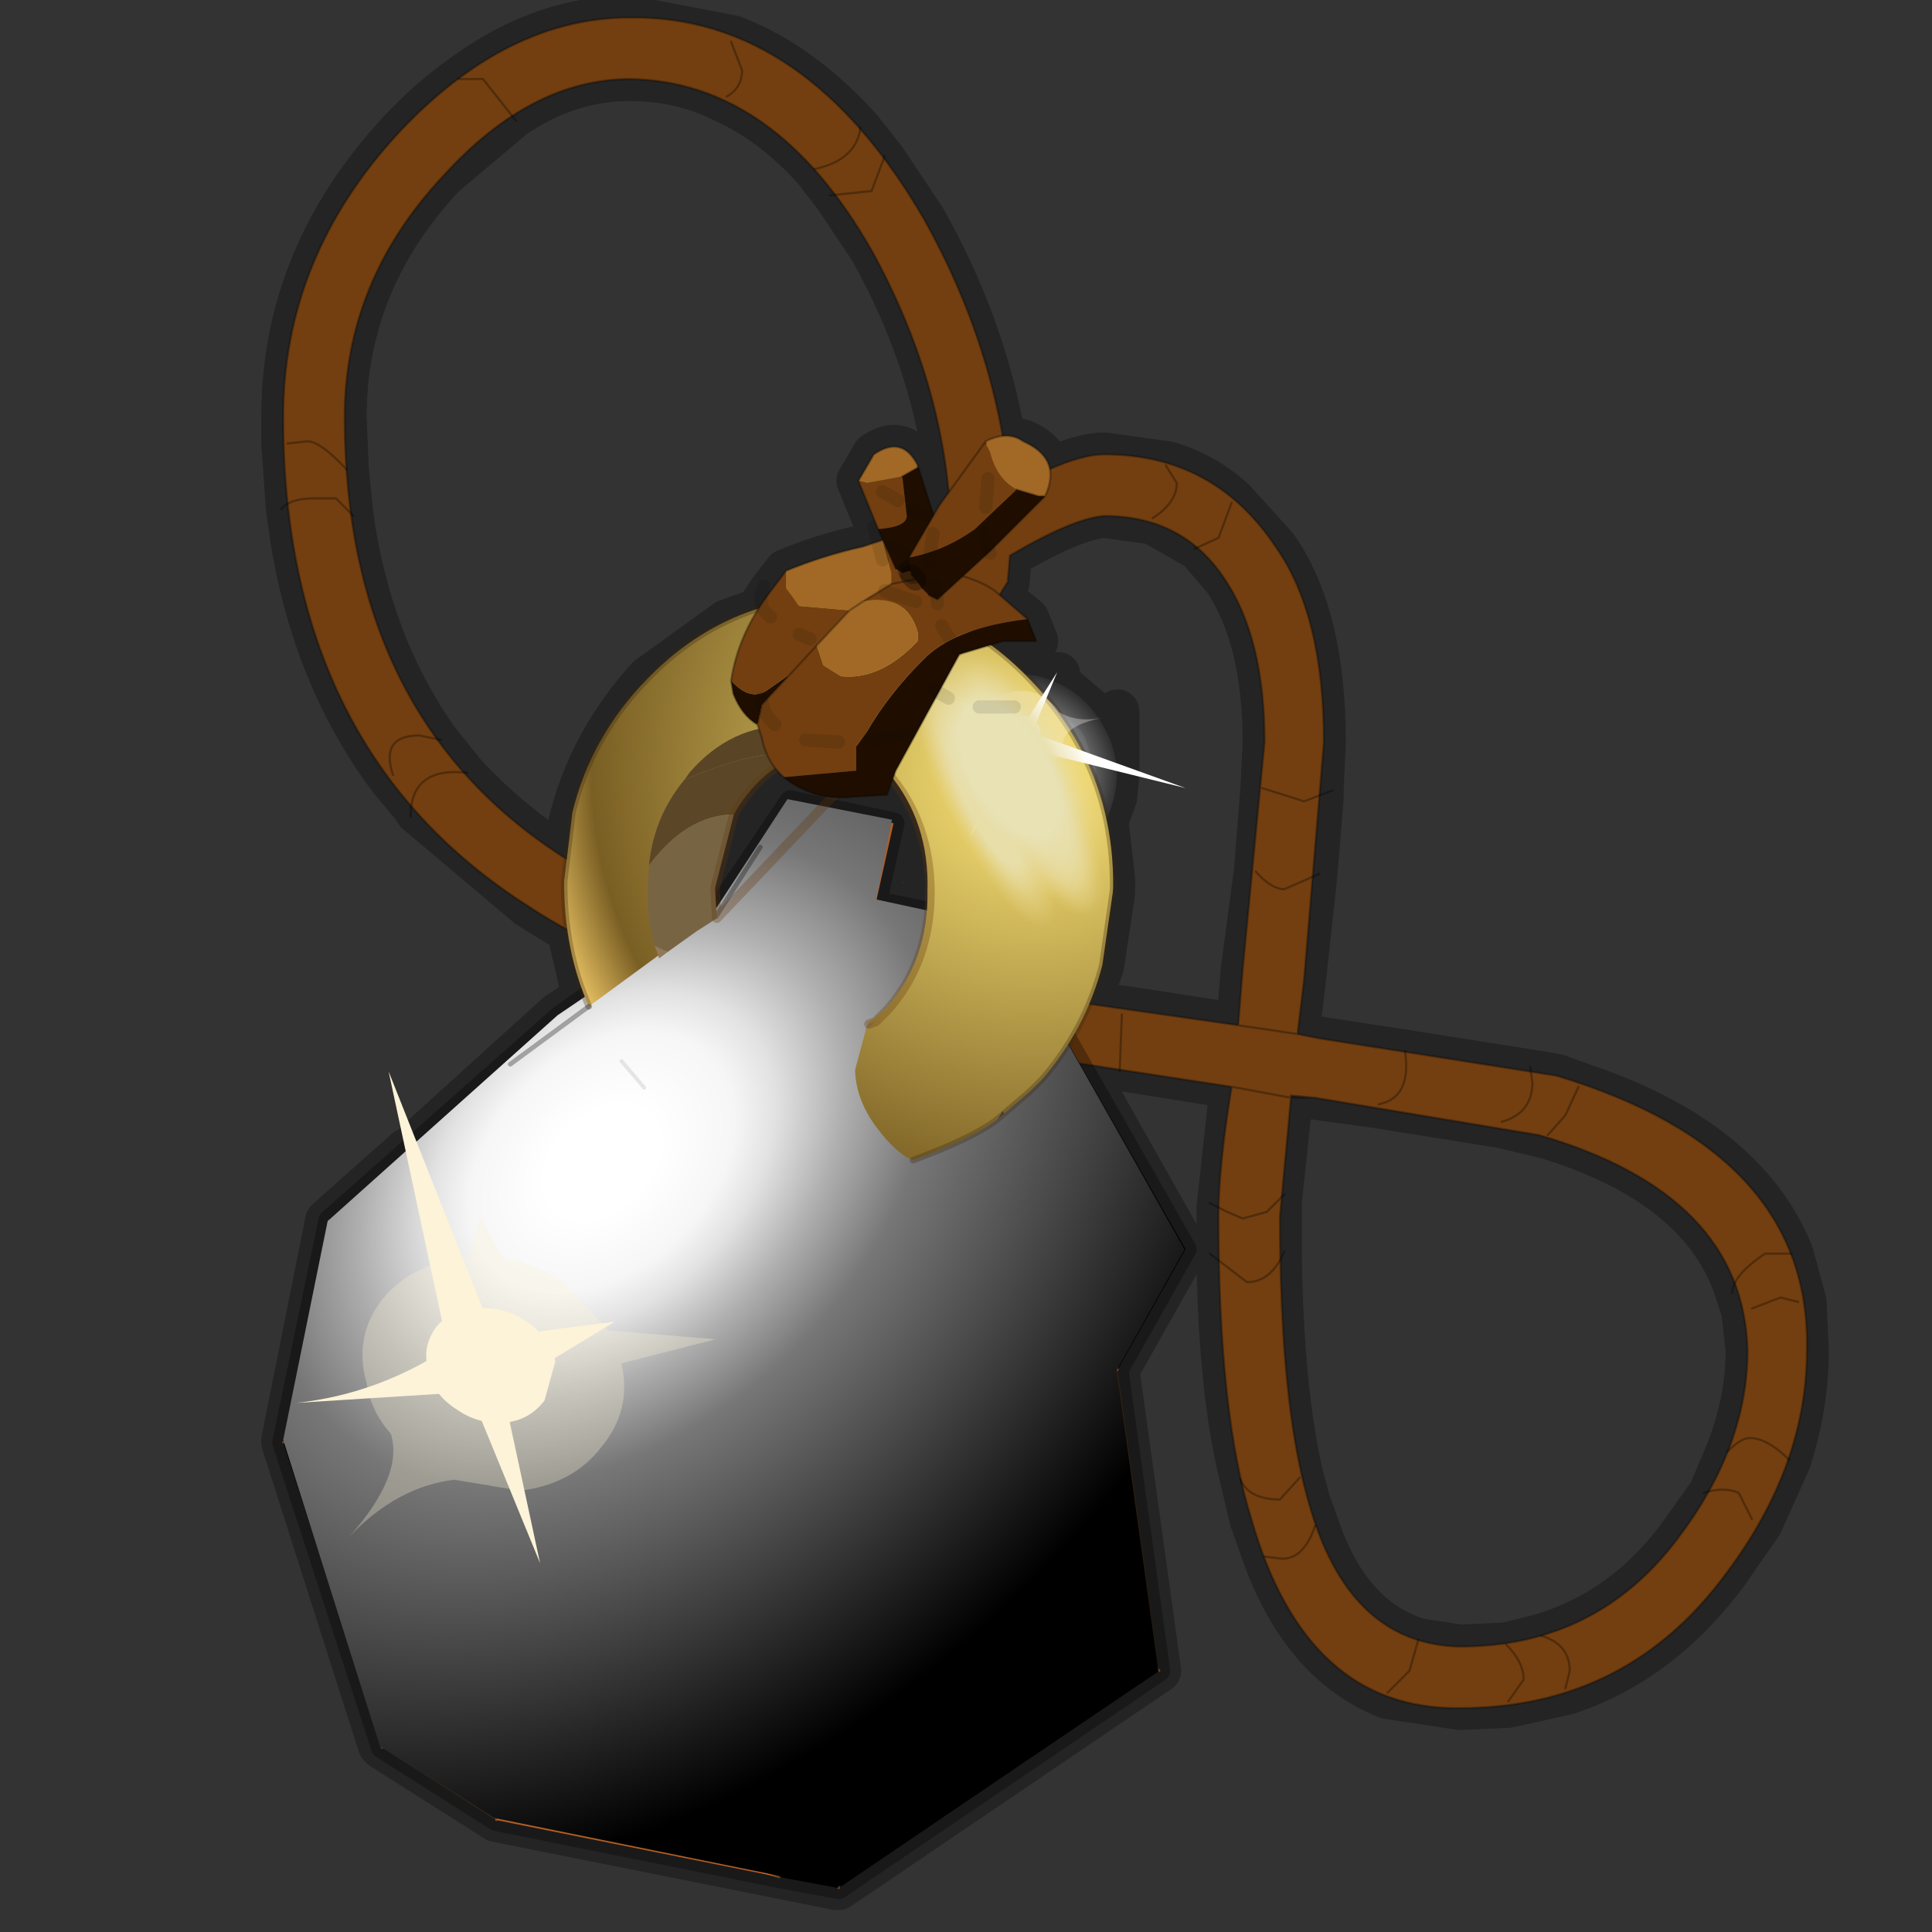 <?xml version="1.0" encoding="UTF-8" standalone="no"?>
<svg xmlns:xlink="http://www.w3.org/1999/xlink" height="440.0px" width="440.0px" xmlns="http://www.w3.org/2000/svg">
  <rect width="100%" height="100%" fill="#333333" stroke="none"/>
  <g transform="matrix(10.0, 0.0, 0.0, 10.0, 0.0, 0.0)">
    <use height="44.1" transform="matrix(1.0, 0.0, 0.0, 1.0, 0.0, -0.1)" width="44.0" xlink:href="#shape0"/>
    <use height="21.15" transform="matrix(1.19, 0.0, 0.0, 1.172, 6.45, 18.2)" width="17.25" xlink:href="#sprite0"/>
    <use height="64.5" transform="matrix(-0.041, 0.208, -0.212, -0.041, 27.572, 15.046)" width="59.1" xlink:href="#sprite1"/>
    <use height="25.7" transform="matrix(1.0, 0.0, 0.0, 1.0, 6.75, 9.9)" width="17.15" xlink:href="#shape6"/>
  </g>
  <defs>
    <g id="shape0" transform="matrix(1.0, 0.0, 0.0, 1.0, 0.0, 0.1)">
      <path d="M44.0 44.0 L0.0 44.0 0.0 0.0 44.0 0.0 44.0 44.0" fill="#43adca" fill-opacity="0.0" fill-rule="evenodd" stroke="none"/>
      <path d="M9.25 26.2 L7.45 27.8 6.45 32.8 6.45 32.85 8.65 39.75 8.7 39.8 11.3 41.45 19.05 43.0 19.1 43.0 26.4 38.05 25.45 31.2 27.0 28.45 24.6 24.2 25.55 24.35 28.05 24.75 27.75 27.5 27.75 27.7 27.75 28.55 27.75 28.75 Q27.8 31.8 28.3 33.75 L28.5 34.6 28.8 35.45 Q29.7 37.9 31.6 38.65 L33.25 38.9 34.35 38.85 35.7 38.55 Q37.8 37.85 39.3 35.85 L40.1 34.7 40.75 33.25 Q41.15 32.0 41.15 30.75 L41.1 29.65 40.8 28.55 Q39.75 25.95 36.0 24.7 L35.45 24.5 34.85 24.4 32.0 23.95 30.05 23.65 29.55 23.55 29.7 22.3 29.95 20.0 30.1 18.2 30.1 18.0 30.15 16.9 Q30.15 14.0 29.05 12.45 L28.1 11.4 Q27.45 10.8 26.6 10.55 L25.15 10.35 Q24.65 10.35 23.9 10.7 23.85 10.3 23.3 10.05 L22.85 9.95 Q22.4 7.4 21.05 5.0 L20.15 3.65 19.6 2.95 Q18.25 1.45 16.7 0.85 L14.35 0.4 Q12.3 0.4 10.45 1.8 9.75 2.3 9.1 3.0 6.45 5.85 6.45 9.5 L6.45 10.1 6.55 11.5 Q6.95 15.15 8.9 17.75 L9.4 18.35 9.5 18.5 12.05 20.65 12.95 21.2 13.3 22.7 12.7 23.1 9.5 26.0 M21.25 11.7 L20.9 10.6 Q20.55 9.9 19.9 10.35 L19.55 10.95 20.0 12.05 20.1 12.3 20.0 12.35 19.65 12.45 Q18.75 12.65 17.9 13.0 L17.55 13.45 17.45 13.6 17.35 13.75 17.25 13.9 16.55 14.15 14.75 15.45 Q13.5 16.85 13.05 18.5 12.9 19.0 12.9 19.55 L12.8 19.5 Q11.5 18.65 10.55 17.6 L9.95 16.85 Q8.4 14.65 8.0 11.7 L7.9 10.7 7.85 9.5 Q7.85 6.4 10.1 4.0 L11.7 2.65 Q12.95 1.8 14.35 1.8 15.5 1.8 16.5 2.3 17.6 2.8 18.55 3.85 L19.05 4.5 19.85 5.7 Q21.35 8.4 21.6 11.2 L21.4 11.5 21.25 11.75 21.25 11.7 M26.25 11.9 L27.3 12.5 27.9 13.2 Q28.8 14.55 28.8 16.9 L28.75 17.95 28.6 19.85 28.3 22.1 28.2 23.35 25.6 22.95 24.8 22.85 25.1 22.0 25.35 20.35 25.35 20.25 25.35 20.0 25.2 18.7 25.4 18.15 25.45 17.6 25.45 16.2 25.45 17.4 25.15 16.55 25.05 16.4 25.1 16.35 25.05 16.35 24.05 15.5 24.1 15.35 24.0 15.5 23.9 15.45 23.35 15.35 23.3 15.3 22.6 14.7 22.85 14.6 23.6 14.6 23.4 14.1 22.8 13.6 22.95 13.25 23.0 12.65 Q24.45 11.8 25.15 11.75 L26.25 11.9 M20.3 17.8 L20.2 18.1 19.4 18.15 Q18.55 18.25 17.85 17.7 L17.65 17.5 17.1 18.0 16.7 18.6 16.55 18.95 16.55 19.0 Q16.3 19.55 16.3 20.25 L16.3 20.7 16.35 20.65 17.95 18.2 20.3 18.65 20.3 18.75 20.35 18.75 19.95 20.5 21.1 20.75 21.1 20.35 20.95 19.05 20.35 17.75 20.3 17.8 M39.8 30.75 Q39.8 31.9 39.35 33.05 L38.95 34.0 38.2 35.05 Q36.95 36.7 35.1 37.25 L34.3 37.45 33.25 37.5 32.3 37.35 Q30.7 36.85 30.0 34.75 L29.8 34.2 29.65 33.65 Q29.2 31.75 29.15 28.7 L29.15 27.7 29.15 27.35 29.4 25.0 29.4 24.95 29.95 25.0 31.4 25.2 34.2 25.65 35.05 25.85 35.25 25.9 Q38.65 26.95 39.5 29.25 L39.7 29.85 39.8 30.75" fill="none" stroke="#000000" stroke-linecap="round" stroke-linejoin="round" stroke-opacity="0.302" stroke-width="1.0"/>
      <path d="M28.2 23.35 L28.3 22.1 28.8 16.9 Q28.8 14.55 27.9 13.2 26.95 11.75 25.15 11.75 24.45 11.8 23.0 12.65 L22.95 13.25 22.7 13.65 22.2 13.8 21.7 13.55 21.65 13.45 20.55 14.2 20.05 14.35 Q19.75 14.3 19.6 14.1 19.4 13.85 19.45 13.6 L19.75 13.1 21.65 11.8 Q21.5 8.7 19.85 5.7 17.65 1.85 14.35 1.8 12.1 1.8 10.1 4.0 7.85 6.4 7.85 9.5 7.85 16.3 12.8 19.5 16.3 21.7 24.0 22.75 L28.2 23.35 29.55 23.55 28.2 23.35 M28.05 24.75 L23.8 24.1 Q15.75 23.1 12.05 20.65 6.45 17.1 6.45 9.5 6.45 5.85 9.1 3.0 11.55 0.4 14.35 0.4 18.35 0.35 21.05 5.0 22.7 7.95 23.0 11.15 24.4 10.35 25.15 10.35 27.65 10.35 29.05 12.45 30.15 14.0 30.15 16.9 L29.7 22.3 29.55 23.55 30.05 23.65 35.45 24.5 Q41.25 26.25 41.15 30.75 41.15 33.4 39.3 35.85 37.05 38.9 33.25 38.9 29.75 38.95 28.5 34.6 27.75 32.2 27.75 27.7 27.75 26.6 28.05 24.75 L29.4 25.0 29.15 27.7 Q29.15 31.95 29.8 34.2 30.7 37.45 33.25 37.5 36.35 37.5 38.2 35.05 39.8 32.95 39.8 30.75 39.7 27.2 35.05 25.85 L29.95 25.0 29.4 24.95 29.4 25.0 28.05 24.75" fill="#733f10" fill-rule="evenodd" stroke="none"/>
      <path d="M28.2 23.35 L24.0 22.75 Q16.3 21.7 12.8 19.5 7.85 16.3 7.85 9.5 7.85 6.4 10.1 4.0 12.1 1.8 14.35 1.8 17.65 1.85 19.85 5.7 21.5 8.7 21.65 11.8 L19.75 13.1 19.45 13.6 Q19.4 13.85 19.6 14.1 19.75 14.3 20.05 14.35 L20.55 14.2 21.65 13.45 21.7 13.55 22.2 13.8 22.7 13.65 22.95 13.25 23.0 12.65 Q24.45 11.8 25.15 11.75 26.95 11.75 27.9 13.2 28.8 14.55 28.8 16.9 L28.3 22.1 28.2 23.35 29.55 23.55 29.7 22.3 30.15 16.9 Q30.15 14.0 29.05 12.45 27.65 10.35 25.15 10.35 24.4 10.35 23.0 11.15 22.7 7.95 21.05 5.0 18.35 0.35 14.35 0.4 11.55 0.4 9.1 3.0 6.45 5.85 6.45 9.5 6.45 17.1 12.05 20.65 15.75 23.1 23.8 24.1 L28.05 24.75 29.4 25.0 29.4 24.95 29.95 25.0 35.05 25.85 Q39.7 27.2 39.8 30.75 39.8 32.95 38.2 35.05 36.35 37.5 33.25 37.5 30.7 37.45 29.8 34.2 29.15 31.95 29.15 27.7 L29.4 25.0 29.95 25.0 M28.05 24.75 Q27.75 26.6 27.75 27.7 27.75 32.2 28.5 34.6 29.75 38.95 33.25 38.9 37.05 38.9 39.3 35.85 41.15 33.4 41.15 30.75 41.25 26.25 35.45 24.5 L30.05 23.65 29.55 23.55" fill="none" stroke="#000000" stroke-linecap="round" stroke-linejoin="round" stroke-opacity="0.302" stroke-width="0.05"/>
      <path d="M10.45 1.8 L11.0 1.8 11.75 2.75" fill="none" stroke="#000000" stroke-linecap="round" stroke-linejoin="round" stroke-opacity="0.302" stroke-width="0.05"/>
      <path d="M6.4 11.6 Q6.6 11.35 7.15 11.35 L7.65 11.35 8.05 11.75" fill="none" stroke="#000000" stroke-linecap="round" stroke-linejoin="round" stroke-opacity="0.302" stroke-width="0.05"/>
      <path d="M6.55 10.1 L7.0 10.05 Q7.3 10.05 7.9 10.7" fill="none" stroke="#000000" stroke-linecap="round" stroke-linejoin="round" stroke-opacity="0.302" stroke-width="0.05"/>
      <path d="M16.55 2.2 Q16.9 2.0 16.9 1.6 L16.65 0.95" fill="none" stroke="#000000" stroke-linecap="round" stroke-linejoin="round" stroke-opacity="0.302" stroke-width="0.05"/>
      <path d="M18.9 4.45 L19.85 4.35 20.15 3.55" fill="none" stroke="#000000" stroke-linecap="round" stroke-linejoin="round" stroke-opacity="0.302" stroke-width="0.05"/>
      <path d="M18.55 3.85 Q19.5 3.65 19.6 2.9" fill="none" stroke="#000000" stroke-linecap="round" stroke-linejoin="round" stroke-opacity="0.302" stroke-width="0.05"/>
      <path d="M10.65 17.6 Q9.35 17.45 9.35 18.6" fill="none" stroke="#000000" stroke-linecap="round" stroke-linejoin="round" stroke-opacity="0.302" stroke-width="0.05"/>
      <path d="M10.05 16.85 L9.55 16.75 Q8.65 16.75 8.95 17.65" fill="none" stroke="#000000" stroke-linecap="round" stroke-linejoin="round" stroke-opacity="0.302" stroke-width="0.05"/>
      <path d="M26.25 11.8 Q26.8 11.45 26.8 11.0 L26.55 10.6" fill="none" stroke="#000000" stroke-linecap="round" stroke-linejoin="round" stroke-opacity="0.302" stroke-width="0.05"/>
      <path d="M27.2 12.5 L27.75 12.25 28.05 11.45" fill="none" stroke="#000000" stroke-linecap="round" stroke-linejoin="round" stroke-opacity="0.302" stroke-width="0.05"/>
      <path d="M28.75 17.95 L29.7 18.25 30.35 18.0" fill="none" stroke="#000000" stroke-linecap="round" stroke-linejoin="round" stroke-opacity="0.302" stroke-width="0.05"/>
      <path d="M28.6 19.85 Q28.95 20.25 29.25 20.25 L30.05 19.9" fill="none" stroke="#000000" stroke-linecap="round" stroke-linejoin="round" stroke-opacity="0.302" stroke-width="0.05"/>
      <path d="M25.5 24.4 L25.55 23.1" fill="none" stroke="#000000" stroke-linecap="round" stroke-linejoin="round" stroke-opacity="0.302" stroke-width="0.05"/>
      <path d="M23.85 24.05 L24.1 22.75" fill="none" stroke="#000000" stroke-linecap="round" stroke-linejoin="round" stroke-opacity="0.302" stroke-width="0.05"/>
      <path d="M31.4 25.15 Q32.15 25.0 32.0 23.95" fill="none" stroke="#000000" stroke-linecap="round" stroke-linejoin="round" stroke-opacity="0.302" stroke-width="0.05"/>
      <path d="M34.2 25.55 Q34.9 25.35 34.9 24.65 L34.85 24.3" fill="none" stroke="#000000" stroke-linecap="round" stroke-linejoin="round" stroke-opacity="0.302" stroke-width="0.05"/>
      <path d="M35.25 25.85 L35.65 25.4 35.95 24.75" fill="none" stroke="#000000" stroke-linecap="round" stroke-linejoin="round" stroke-opacity="0.302" stroke-width="0.05"/>
      <path d="M28.25 33.7 Q28.45 34.15 29.15 34.15 L29.6 33.65" fill="none" stroke="#000000" stroke-linecap="round" stroke-linejoin="round" stroke-opacity="0.302" stroke-width="0.05"/>
      <path d="M28.8 35.45 L29.2 35.5 Q29.7 35.5 29.95 34.75" fill="none" stroke="#000000" stroke-linecap="round" stroke-linejoin="round" stroke-opacity="0.302" stroke-width="0.05"/>
      <path d="M31.6 38.55 L32.1 38.05 32.3 37.35" fill="none" stroke="#000000" stroke-linecap="round" stroke-linejoin="round" stroke-opacity="0.302" stroke-width="0.05"/>
      <path d="M34.35 38.75 L34.7 38.25 Q34.7 37.85 34.3 37.45" fill="none" stroke="#000000" stroke-linecap="round" stroke-linejoin="round" stroke-opacity="0.302" stroke-width="0.05"/>
      <path d="M35.65 38.45 L35.75 38.05 Q35.75 37.45 35.1 37.25" fill="none" stroke="#000000" stroke-linecap="round" stroke-linejoin="round" stroke-opacity="0.302" stroke-width="0.05"/>
      <path d="M39.9 34.6 L39.6 34.0 Q39.25 33.85 38.8 34.0" fill="none" stroke="#000000" stroke-linecap="round" stroke-linejoin="round" stroke-opacity="0.302" stroke-width="0.05"/>
      <path d="M40.75 33.25 Q40.25 32.75 39.85 32.75 39.65 32.75 39.35 33.05" fill="none" stroke="#000000" stroke-linecap="round" stroke-linejoin="round" stroke-opacity="0.302" stroke-width="0.05"/>
      <path d="M40.95 29.65 L40.55 29.55 39.9 29.8" fill="none" stroke="#000000" stroke-linecap="round" stroke-linejoin="round" stroke-opacity="0.302" stroke-width="0.05"/>
      <path d="M40.8 28.55 L40.2 28.55 Q39.45 29.05 39.45 29.45" fill="none" stroke="#000000" stroke-linecap="round" stroke-linejoin="round" stroke-opacity="0.302" stroke-width="0.05"/>
      <path d="M27.55 27.4 L27.95 27.6 28.3 27.75 28.85 27.6 29.25 27.2" fill="none" stroke="#000000" stroke-linecap="round" stroke-linejoin="round" stroke-opacity="0.302" stroke-width="0.05"/>
      <path d="M27.55 28.55 L28.4 29.2 Q28.95 29.2 29.25 28.5" fill="none" stroke="#000000" stroke-linecap="round" stroke-linejoin="round" stroke-opacity="0.302" stroke-width="0.05"/>
      <path d="M24.15 23.45 L27.0 28.45 25.45 31.2 24.15 23.45 23.0 23.25 21.85 28.8 21.55 25.75 21.6 25.7 23.8 21.3 24.15 23.45 M26.4 38.05 L19.1 43.0 17.75 42.75 12.2 41.05 12.9 39.2 17.3 33.2 12.9 39.2 11.3 41.45 11.05 34.3 8.7 39.8 6.45 32.85 11.0 32.0 11.05 32.25 11.15 32.2 15.75 30.8 17.3 33.2 17.35 33.1 18.05 29.7 20.7 22.6 21.25 22.7 21.4 24.3 21.45 25.9 21.6 29.9 21.55 30.2 21.05 32.9 19.85 39.15 21.7 34.65 26.4 38.05 M7.5 27.8 L12.75 23.15 Q14.5 21.9 16.35 20.7 L14.6 24.15 12.0 27.0 7.5 27.8 M19.1 43.0 L19.85 39.15 19.1 43.0 M11.05 34.3 L11.05 32.25 11.05 34.3" fill="#000000" fill-rule="evenodd" stroke="none"/>
      <path d="M24.15 23.45 L25.45 31.2 26.4 38.05 21.05 32.9 21.55 30.2 21.6 29.9 21.85 28.8 23.0 23.25 24.15 23.45" fill="url(#gradient0)" fill-rule="evenodd" stroke="none"/>
      <path d="M17.75 42.75 L11.3 41.45 12.9 39.2 12.2 41.05 17.75 42.75 M16.35 20.7 L18.0 18.25 20.35 18.75 19.95 20.55 23.8 21.3 21.6 25.7 21.5 25.7 22.9 21.8 19.9 20.85 19.6 22.4 18.7 26.75 19.6 22.4 20.7 22.6 18.05 29.7 18.7 26.75 19.4 19.25 18.0 18.25 15.0 24.6 12.0 27.0 14.6 24.15 16.35 20.7 M21.85 28.8 L21.6 29.9 21.45 25.9 21.4 24.3 21.5 25.7 21.45 25.9 21.5 25.7 21.55 25.75 21.85 28.8 M21.05 32.9 L26.4 38.05 21.7 34.65 19.85 39.15 21.05 32.9 M19.95 20.55 L19.9 20.85 19.95 20.55 M13.9 26.7 L11.0 32.0 6.45 32.85 10.5 31.25 13.9 26.7 M11.15 32.2 L15.2 30.3 16.7 25.3 15.7 30.7 15.75 30.8 11.15 32.2" fill="#ff8533" fill-rule="evenodd" stroke="none"/>
      <path d="M18.0 18.25 L19.4 19.25 18.7 26.75 18.05 29.7 17.35 33.1 17.3 33.2 15.75 30.8 15.7 30.7 16.7 25.3 18.0 18.25" fill="#302215" fill-rule="evenodd" stroke="none"/>
      <path d="M6.45 32.85 L7.5 27.8 12.0 27.0 15.0 24.6 13.9 26.7 10.5 31.25 6.45 32.85 M19.6 22.4 L19.9 20.85 22.9 21.8 21.5 25.7 21.6 25.7 21.55 25.75 21.5 25.7 21.4 24.3 21.25 22.7 20.7 22.6 19.6 22.4" fill="#4f3a23" fill-rule="evenodd" stroke="none"/>
      <path d="M13.9 26.7 L15.0 24.6 18.0 18.25 16.7 25.3 15.2 30.3 11.15 32.2 11.05 32.25 11.0 32.0 13.9 26.7" fill="url(#gradient1)" fill-rule="evenodd" stroke="none"/>
      <path d="M11.3 41.45 L8.7 39.8 11.05 34.3 11.3 41.45" fill="url(#gradient2)" fill-rule="evenodd" stroke="none"/>
      <path d="M25.45 31.2 L27.0 28.45 24.15 23.45 M25.45 31.2 L26.4 38.05 19.1 43.0 17.75 42.75 11.3 41.45 8.7 39.8 6.45 32.85 7.5 27.8 12.75 23.15 Q14.5 21.9 16.35 20.7 L18.0 18.25 20.35 18.75 19.95 20.55 23.8 21.3 24.15 23.45" fill="none" stroke="#000000" stroke-linecap="round" stroke-linejoin="round" stroke-opacity="0.302" stroke-width="0.5"/>
      <path d="M24.15 23.45 L25.45 31.2 M24.15 23.45 L23.0 23.25 21.85 28.8 21.6 29.9 21.55 30.2 21.05 32.9 26.4 38.05 21.7 34.65 19.85 39.15 19.1 43.0 M19.9 20.85 L19.95 20.55 M18.0 18.25 L19.4 19.25 18.7 26.75 19.6 22.4 19.9 20.85 22.9 21.8 21.5 25.7 21.4 24.3 21.45 25.9 21.5 25.7 21.55 25.75 21.6 25.7 23.8 21.3 M21.4 24.3 L21.25 22.7 20.7 22.6 18.05 29.7 17.35 33.1 17.3 33.2 12.9 39.2 12.2 41.05 17.75 42.75 M20.7 22.6 L19.6 22.4 M15.0 24.6 L13.9 26.7 11.0 32.0 11.05 32.25 11.15 32.2 15.2 30.3 16.7 25.3 18.0 18.25 15.0 24.6 12.0 27.0 7.5 27.8 M16.35 20.7 L14.6 24.15 12.0 27.0 M18.7 26.75 L18.05 29.7 M21.45 25.9 L21.6 29.9 M21.55 25.75 L21.85 28.8 M21.05 32.9 L19.85 39.15 M16.7 25.3 L15.7 30.7 15.75 30.8 17.3 33.2 M11.05 32.25 L11.05 34.3 11.3 41.45 12.9 39.2 M11.05 34.3 L8.7 39.8 M15.75 30.8 L11.15 32.2 M11.0 32.0 L6.45 32.85 10.5 31.25 13.9 26.7" fill="none" stroke="#ff8133" stroke-linecap="round" stroke-linejoin="round" stroke-opacity="0.373" stroke-width="0.05"/>
    </g>
    <linearGradient gradientTransform="matrix(0.002, 0.008, -0.008, 0.002, 25.7, 34.25)" gradientUnits="userSpaceOnUse" id="gradient0" spreadMethod="pad" x1="-819.2" x2="819.2">
      <stop offset="0.0" stop-color="#4f3a23"/>
      <stop offset="1.0" stop-color="#291d12"/>
    </linearGradient>
    <linearGradient gradientTransform="matrix(-0.004, 0.006, -0.008, -0.005, 14.55, 25.25)" gradientUnits="userSpaceOnUse" id="gradient1" spreadMethod="pad" x1="-819.2" x2="819.2">
      <stop offset="0.0" stop-color="#6b4d2e"/>
      <stop offset="1.0" stop-color="#4f3a23"/>
    </linearGradient>
    <linearGradient gradientTransform="matrix(0.001, -0.002, 0.004, 0.002, 10.55, 37.75)" gradientUnits="userSpaceOnUse" id="gradient2" spreadMethod="pad" x1="-819.2" x2="819.2">
      <stop offset="0.0" stop-color="#4f3a23"/>
      <stop offset="1.0" stop-color="#291d12"/>
    </linearGradient>
    <g id="sprite0" transform="matrix(1.0, 0.0, 0.0, 1.0, 0.0, 0.0)">
      <use height="21.15" transform="matrix(1.0, 0.0, 0.0, 1.0, 0.0, 0.0)" width="17.25" xlink:href="#shape1"/>
    </g>
    <g id="shape1" transform="matrix(1.0, 0.0, 0.0, 1.0, 0.0, 0.0)">
      <path d="M11.65 0.4 L11.35 1.95 14.55 2.65 14.85 4.45 17.25 8.75 15.95 11.1 16.75 16.95 10.6 21.15 4.05 19.8 1.85 18.4 0.0 12.45 0.85 8.2 5.25 4.2 8.3 2.1 9.65 0.0 11.65 0.4" fill="url(#gradient3)" fill-rule="evenodd" stroke="none"/>
    </g>
    <radialGradient cx="0" cy="0" gradientTransform="matrix(0.014, -0.014, 0.01, 0.01, 6.1, 7.05)" gradientUnits="userSpaceOnUse" id="gradient3" r="819.2" spreadMethod="pad">
      <stop offset="0.078" stop-color="#ffffff"/>
      <stop offset="0.18" stop-color="#f6f6f6"/>
      <stop offset="0.235" stop-color="#e2e2e2"/>
      <stop offset="0.329" stop-color="#afafaf"/>
      <stop offset="0.447" stop-color="#777777"/>
      <stop offset="1.0" stop-color="#000000"/>
    </radialGradient>
    <g id="sprite1" transform="matrix(1.0, 0.0, 0.0, 1.0, -0.3, 2.05)">
      <use height="59.95" transform="matrix(1.0, 0.0, 0.0, 1.0, 0.3, 2.5)" width="59.1" xlink:href="#shape2"/>
      <use height="30.65" transform="matrix(1.0, 0.0, 0.0, 1.0, 15.55, 21.35)" width="30.75" xlink:href="#sprite2"/>
      <use height="25.85" transform="matrix(1.0, 0.0, 0.0, 1.0, 4.65, -2.05)" width="19.05" xlink:href="#shape4"/>
      <use height="165.0" transform="matrix(0.017, 0.048, -0.149, 0.105, 30.317, 5.889)" width="165.0" xlink:href="#sprite3"/>
      <use height="165.0" transform="matrix(0.017, 0.048, -0.135, 0.095, 28.313, 2.032)" width="165.0" xlink:href="#sprite3"/>
      <use height="165.0" transform="matrix(0.017, 0.048, -0.149, 0.105, 28.117, 1.189)" width="165.0" xlink:href="#sprite3"/>
      <use height="165.0" transform="matrix(0.033, 0.094, -0.149, 0.105, 25.439, 0.185)" width="165.0" xlink:href="#sprite3"/>
    </g>
    <g id="shape2" transform="matrix(1.0, 0.0, 0.0, 1.0, -0.3, -2.5)">
      <path d="M16.7 5.15 Q20.75 5.3 23.15 8.2 25.6 11.1 25.05 15.15 24.45 19.15 21.25 21.85 18.0 24.55 13.9 24.45 9.85 24.25 7.4 21.35 5.0 18.45 5.55 14.45 6.15 10.4 9.4 7.7 12.6 5.0 16.7 5.15" fill="url(#gradient4)" fill-rule="evenodd" stroke="none"/>
      <path d="M52.3 10.1 L53.0 10.65 52.0 10.25 52.3 10.1" fill="#444444" fill-rule="evenodd" stroke="none"/>
      <path d="M52.3 10.1 L52.0 10.25 53.0 10.65 Q55.35 12.6 59.05 18.55 58.75 20.4 56.25 23.1 53.75 25.75 50.7 26.4 L45.5 26.05 44.65 25.3 43.45 24.35 Q37.55 21.05 30.4 22.55 23.05 23.75 18.75 28.95 17.85 30.05 17.15 31.3 16.7 33.05 17.15 35.05 18.05 40.25 23.05 43.0 28.2 45.85 34.35 44.65 L37.05 44.0 49.45 55.25 Q43.95 59.0 36.75 60.35 L29.35 60.9 Q21.0 60.55 13.75 55.9 9.05 52.9 6.0 48.85 2.3 43.95 1.1 37.5 L0.85 35.85 Q0.35 31.75 1.0 27.9 1.45 24.85 2.7 21.95 4.1 18.75 6.35 15.75 8.5 12.8 11.1 10.55 17.0 5.35 25.25 3.6 L26.3 3.4 26.75 3.35 34.6 2.95 Q41.65 3.35 47.9 6.85 L49.4 7.85 52.3 10.1" fill="url(#gradient5)" fill-rule="evenodd" stroke="none"/>
      <path d="M53.0 10.65 L52.3 10.1 49.4 7.85 47.9 6.85 Q41.65 3.35 34.6 2.95 L26.75 3.35 26.3 3.4 25.25 3.6 Q17.0 5.35 11.1 10.55 8.5 12.8 6.35 15.75 4.1 18.75 2.7 21.95 1.45 24.85 1.0 27.9 0.35 31.75 0.85 35.85 L1.1 37.5 Q2.3 43.95 6.0 48.85 9.05 52.9 13.75 55.9 21.0 60.55 29.35 60.9 L36.75 60.35 Q43.95 59.0 49.45 55.25 M53.0 10.65 Q55.35 12.6 59.05 18.55" fill="none" stroke="#382510" stroke-linecap="round" stroke-linejoin="round" stroke-opacity="0.302" stroke-width="0.7"/>
      <path d="M56.9 47.85 L54.55 50.75" fill="none" stroke="#382510" stroke-linecap="round" stroke-linejoin="round" stroke-opacity="0.102" stroke-width="0.4"/>
      <path d="M49.45 55.25 L57.15 62.2 M37.35 43.9 L29.15 40.75" fill="none" stroke="#000000" stroke-linecap="round" stroke-linejoin="round" stroke-opacity="0.302" stroke-width="0.5"/>
    </g>
    <radialGradient cx="0" cy="0" gradientTransform="matrix(0.01, -0.009, 0.008, 0.009, 15.3, 14.8)" gradientUnits="userSpaceOnUse" id="gradient4" r="819.2" spreadMethod="pad">
      <stop offset="0.004" stop-color="#e0fafc"/>
      <stop offset="1.0" stop-color="#e5dcdc" stop-opacity="0.0"/>
    </radialGradient>
    <radialGradient cx="0" cy="0" gradientTransform="matrix(0.065, 0.0, 0.0, 0.065, 15.75, 14.2)" gradientUnits="userSpaceOnUse" id="gradient5" r="819.2" spreadMethod="pad">
      <stop offset="0.0" stop-color="#ffe979"/>
      <stop offset="0.871" stop-color="#7a5f24"/>
      <stop offset="1.0" stop-color="#e7c163"/>
    </radialGradient>
    <g id="sprite2" transform="matrix(1.0, 0.0, 0.0, 1.0, 0.0, 0.5)">
      <use height="30.65" transform="matrix(1.0, 0.0, 0.0, 1.0, 0.0, -0.5)" width="30.75" xlink:href="#shape3"/>
    </g>
    <g id="shape3" transform="matrix(1.0, 0.0, 0.0, 1.0, 0.0, 0.5)">
      <path d="M3.45 17.2 Q2.7 20.25 8.0 28.1 L7.2 27.75 Q1.3 24.45 0.2 18.35 -0.65 13.55 1.75 9.3 1.4 11.1 1.75 13.1 L1.85 13.4 Q2.35 15.6 3.45 17.2" fill="#594425" fill-rule="evenodd" stroke="none"/>
      <path d="M10.7 22.3 Q11.7 27.15 17.8 30.05 12.55 30.55 8.0 28.1 2.7 20.25 3.45 17.2 4.95 19.45 7.7 21.0 9.1 21.8 10.7 22.3" fill="#5b4727" fill-rule="evenodd" stroke="none"/>
      <path d="M29.65 3.4 L30.75 4.3 30.05 4.05 29.65 3.4 M26.15 27.8 L26.55 26.35 27.4 27.1 26.15 27.8" fill="#90795a" fill-rule="evenodd" stroke="none"/>
      <path d="M22.0 21.95 L23.75 23.75 26.55 26.35 26.15 27.8 Q23.55 29.15 20.35 29.7 L17.8 30.05 Q11.7 27.15 10.7 22.3 L18.85 22.75 22.0 21.95" fill="#776443" fill-rule="evenodd" stroke="none"/>
      <path d="M1.75 9.3 Q2.4 8.1 3.4 7.0 7.7 1.8 15.0 0.4 22.25 -0.95 28.05 2.35 L29.65 3.4 M30.05 4.05 L29.65 3.4 M22.0 21.95 L18.85 22.75 10.7 22.3 Q9.1 21.8 7.7 21.0 4.95 19.45 3.45 17.2 2.35 15.6 1.85 13.4 L1.75 13.1 Q1.4 11.1 1.75 9.3 Z" fill="none" stroke="#61360b" stroke-linecap="round" stroke-linejoin="round" stroke-opacity="0.302" stroke-width="1.0"/>
    </g>
    <g id="shape4" transform="matrix(1.0, 0.0, 0.0, 1.0, -4.65, 2.05)">
      <path d="M14.25 15.3 Q14.65 16.1 14.3 16.9 14.0 17.85 13.1 18.25 L11.4 18.35 Q10.45 17.95 10.1 17.1 9.7 16.2 10.0 15.4 10.35 14.45 11.25 14.15 L13.0 14.0 Q13.85 14.4 14.25 15.3" fill="#ffffff" fill-rule="evenodd" stroke="none"/>
      <path d="M14.25 15.3 Q13.85 14.4 13.0 14.0 L11.25 14.15 Q10.35 14.45 10.0 15.4 9.7 16.2 10.1 17.1 10.45 17.95 11.4 18.35 L13.1 18.25 Q14.0 17.85 14.3 16.9 14.65 16.1 14.25 15.3 M16.2 17.7 L17.35 19.1 15.65 18.8 13.85 20.25 11.5 20.7 9.65 23.8 10.2 20.35 Q8.45 19.75 7.7 18.0 6.9 16.3 7.55 14.5 8.0 13.35 8.8 12.6 9.6 10.6 8.55 8.05 9.85 11.05 11.35 11.5 L13.5 11.8 Q15.2 12.5 16.05 14.15 16.85 15.75 16.25 17.55 L16.2 17.7" fill="#ffffff" fill-opacity="0.302" fill-rule="evenodd" stroke="none"/>
      <path d="M13.05 16.9 L11.6 21.15 11.05 16.05 4.65 13.6 11.55 14.95 14.25 -2.05 13.35 15.3 23.7 19.25 13.05 16.9" fill="#ffffff" fill-rule="evenodd" stroke="none"/>
    </g>
    <g id="sprite3" transform="matrix(1.0, 0.0, 0.0, 1.0, 82.5, 82.5)">
      <use height="165.0" transform="matrix(1.0, 0.0, 0.0, 1.0, -82.5, -82.5)" width="165.0" xlink:href="#shape5"/>
    </g>
    <g id="shape5" transform="matrix(1.0, 0.0, 0.0, 1.0, 82.5, 82.5)">
      <path d="M58.35 -58.35 Q82.5 -34.2 82.5 0.0 82.5 34.25 58.35 58.35 34.25 82.5 0.0 82.5 -34.2 82.5 -58.35 58.35 -82.5 34.25 -82.5 0.0 -82.5 -34.2 -58.35 -58.35 -34.2 -82.5 0.0 -82.5 34.25 -82.5 58.35 -58.35" fill="url(#gradient6)" fill-rule="evenodd" stroke="none"/>
    </g>
    <radialGradient cx="0" cy="0" gradientTransform="matrix(0.102, 0.0, 0.0, 0.102, 0.0, 0.0)" gradientUnits="userSpaceOnUse" id="gradient6" r="819.2" spreadMethod="pad">
      <stop offset="0.506" stop-color="#e8e2b5"/>
      <stop offset="1.0" stop-color="#e6d080" stop-opacity="0.0"/>
    </radialGradient>
    <g id="shape6" transform="matrix(1.0, 0.0, 0.0, 1.0, -6.75, -9.9)">
      <path d="M10.35 33.7 Q9.05 33.85 7.95 35.0 9.2 33.6 8.9 32.65 8.45 32.15 8.35 31.5 8.05 30.45 8.7 29.6 9.35 28.8 10.5 28.65 L10.65 28.65 10.95 27.7 11.45 28.65 Q12.15 28.75 12.85 29.2 L13.85 30.3 16.3 30.5 14.15 31.05 Q14.4 32.1 13.7 32.95 13.05 33.8 11.85 33.95 L10.35 33.7 M10.4 32.1 Q10.9 32.45 11.5 32.4 12.05 32.35 12.4 31.9 L12.65 31.0 Q12.5 30.45 12.0 30.1 11.5 29.75 10.9 29.8 10.25 29.85 9.95 30.2 9.6 30.65 9.75 31.2 9.85 31.75 10.4 32.1" fill="#fcf3d8" fill-opacity="0.302" fill-rule="evenodd" stroke="none"/>
      <path d="M10.4 32.1 Q9.85 31.75 9.75 31.2 9.6 30.65 9.95 30.2 10.25 29.85 10.9 29.8 11.5 29.75 12.0 30.1 12.5 30.45 12.65 31.0 L12.4 31.9 Q12.05 32.35 11.5 32.4 10.9 32.45 10.4 32.1" fill="#fcf3d8" fill-rule="evenodd" stroke="none"/>
      <path d="M10.7 31.7 L6.75 31.95 Q8.6 31.75 10.2 30.7 L8.85 24.4 11.25 30.45 14.0 30.1 11.45 31.65 12.3 35.6 10.7 31.7" fill="#fcf3d8" fill-rule="evenodd" stroke="none"/>
      <path d="M23.4 14.1 L23.6 14.6 22.85 14.6 21.85 14.9 20.4 17.55 20.2 18.1 19.4 18.15 Q18.55 18.25 17.85 17.7 L19.5 17.55 19.5 17.0 19.75 16.65 Q20.25 15.8 21.0 15.05 21.7 14.3 23.4 14.1 M17.25 16.5 Q16.9 16.3 16.7 15.8 L16.65 15.5 Q17.1 16.0 17.5 15.7 L18.0 15.35 17.35 16.05 17.25 16.5" fill="#1f0e00" fill-rule="evenodd" stroke="none"/>
      <path d="M20.3 13.3 L20.3 13.05 20.1 12.3 20.3 12.25 20.4 12.3 Q21.2 12.15 21.55 12.8 L21.65 13.05 Q22.3 13.2 22.65 13.45 L23.4 14.1 Q21.7 14.3 21.0 15.05 20.25 15.8 19.75 16.65 L19.5 17.0 19.5 17.55 17.85 17.7 Q17.45 17.35 17.35 16.8 L17.25 16.5 17.35 16.05 18.0 15.35 18.6 14.7 18.0 15.35 17.5 15.7 Q17.1 16.0 16.65 15.5 16.8 14.5 17.45 13.6 L17.9 13.0 17.9 13.4 18.2 13.8 19.35 13.9 18.6 14.7 18.75 15.15 19.15 15.4 Q20.05 15.5 20.9 14.6 L20.9 14.4 Q20.65 13.5 19.65 13.7 L20.3 13.3 21.3 13.1 21.65 13.05 21.3 13.1 20.3 13.3" fill="#733f10" fill-rule="evenodd" stroke="none"/>
      <path d="M20.1 12.3 L20.3 13.05 20.3 13.3 19.65 13.7 Q20.65 13.5 20.9 14.4 L20.9 14.6 Q20.05 15.5 19.15 15.4 L18.75 15.15 18.6 14.7 19.35 13.9 18.2 13.8 17.9 13.4 17.9 13.0 Q18.75 12.65 19.65 12.45 L20.1 12.3 M19.65 13.7 L19.35 13.9 19.65 13.7" fill="#a16925" fill-rule="evenodd" stroke="none"/>
      <path d="M20.1 12.3 L19.65 12.45 Q18.75 12.65 17.9 13.0 M19.35 13.9 L19.65 13.7 20.3 13.3 21.3 13.1 21.65 13.05 21.55 12.8 Q21.2 12.15 20.4 12.3 L20.3 12.25 20.1 12.3 M21.65 13.05 Q22.3 13.2 22.65 13.45 L23.4 14.1 23.6 14.6 22.85 14.6 21.85 14.9 20.4 17.55 20.2 18.1 19.4 18.15 Q18.55 18.25 17.85 17.7 17.45 17.35 17.35 16.8 L17.25 16.5 Q16.9 16.3 16.7 15.8 L16.65 15.5 Q16.8 14.5 17.45 13.6 L17.9 13.0 M18.6 14.7 L18.0 15.35 17.35 16.05 17.25 16.5 M19.35 13.9 L18.6 14.7" fill="none" stroke="#000000" stroke-linecap="round" stroke-linejoin="round" stroke-opacity="0.302" stroke-width="0.05"/>
      <path d="M19.9 12.0 L20.1 12.75 M17.4 13.35 Q17.2 13.8 17.55 14.05 M21.6 15.9 L21.25 15.7 M17.35 15.9 Q17.35 16.25 17.65 16.5 M18.35 16.85 L19.1 16.9 M19.85 16.85 L20.7 16.7 M18.2 14.45 L18.45 14.55 M23.1 16.1 L22.3 16.1 M21.8 14.8 L21.5 14.35 21.45 14.25 M20.85 13.7 L20.25 13.5 20.15 13.45" fill="none" stroke="#000000" stroke-linecap="round" stroke-linejoin="round" stroke-opacity="0.102" stroke-width="0.3"/>
      <path d="M20.55 10.85 L20.9 10.65 20.9 10.6 21.25 11.7 21.3 12.85 21.15 12.95 20.8 13.05 20.7 13.0 20.55 13.05 20.4 12.95 20.0 12.05 Q20.65 12.0 20.65 11.75 L20.55 10.85" fill="#1f0e00" fill-rule="evenodd" stroke="none"/>
      <path d="M20.55 10.85 L20.65 11.75 Q20.65 12.0 20.0 12.05 L19.55 10.95 19.75 11.0 20.55 10.85" fill="#733f10" fill-rule="evenodd" stroke="none"/>
      <path d="M20.9 10.6 L20.9 10.65 20.55 10.85 19.75 11.0 19.55 10.95 19.9 10.35 Q20.55 9.9 20.9 10.6" fill="#a16925" fill-rule="evenodd" stroke="none"/>
      <path d="M20.7 13.0 L20.8 13.05" fill="none" stroke="#000000" stroke-linecap="round" stroke-linejoin="round" stroke-opacity="0.302" stroke-width="0.5"/>
      <path d="M20.9 10.6 L20.9 10.65 20.55 10.85 M20.0 12.05 L20.4 12.95 M21.15 12.95 L21.3 12.85 21.25 11.7 20.9 10.6 Q20.55 9.9 19.9 10.35 L19.55 10.95 M20.0 12.05 L19.55 10.95" fill="none" stroke="#000000" stroke-linecap="round" stroke-linejoin="round" stroke-opacity="0.302" stroke-width="0.05"/>
      <path d="M20.65 12.65 L20.3 12.45 M21.35 12.8 L21.05 12.75 M20.45 11.4 L20.1 11.2 M21.15 11.75 L20.8 11.65" fill="none" stroke="#000000" stroke-linecap="round" stroke-linejoin="round" stroke-opacity="0.102" stroke-width="0.3"/>
      <path d="M23.15 11.15 L23.65 11.3 23.8 11.3 22.55 12.55 21.35 13.65 21.15 13.55 21.0 13.4 20.85 13.2 20.75 13.1 20.7 12.7 Q21.5 12.55 22.2 12.05 L23.15 11.15" fill="#1f0e00" fill-rule="evenodd" stroke="none"/>
      <path d="M22.45 10.05 L22.45 10.1 22.55 10.3 Q22.7 10.9 23.15 11.15 L22.2 12.05 Q21.5 12.55 20.7 12.7 L21.4 11.5 22.45 10.05" fill="#733f10" fill-rule="evenodd" stroke="none"/>
      <path d="M23.8 11.3 L23.65 11.3 23.15 11.15 Q22.7 10.9 22.55 10.3 L22.45 10.1 22.45 10.05 Q22.95 9.8 23.3 10.05 24.2 10.45 23.8 11.3" fill="#a16925" fill-rule="evenodd" stroke="none"/>
      <path d="M20.75 13.1 L20.85 13.2" fill="none" stroke="#000000" stroke-linecap="round" stroke-linejoin="round" stroke-opacity="0.302" stroke-width="0.5"/>
      <path d="M23.15 11.15 L23.65 11.3 23.8 11.3 Q24.2 10.45 23.3 10.05 22.95 9.8 22.45 10.05 L22.45 10.1 M21.15 13.55 L21.35 13.65 22.55 12.55 23.8 11.3 M20.7 12.7 L21.4 11.5 22.45 10.05" fill="none" stroke="#000000" stroke-linecap="round" stroke-linejoin="round" stroke-opacity="0.302" stroke-width="0.05"/>
      <path d="M22.45 11.55 L22.5 10.9 M21.15 12.8 L21.25 12.15 M21.35 13.75 L21.3 13.3 M22.55 12.6 L22.4 12.15" fill="none" stroke="#000000" stroke-linecap="round" stroke-linejoin="round" stroke-opacity="0.102" stroke-width="0.3"/>
    </g>
  </defs>
</svg>
